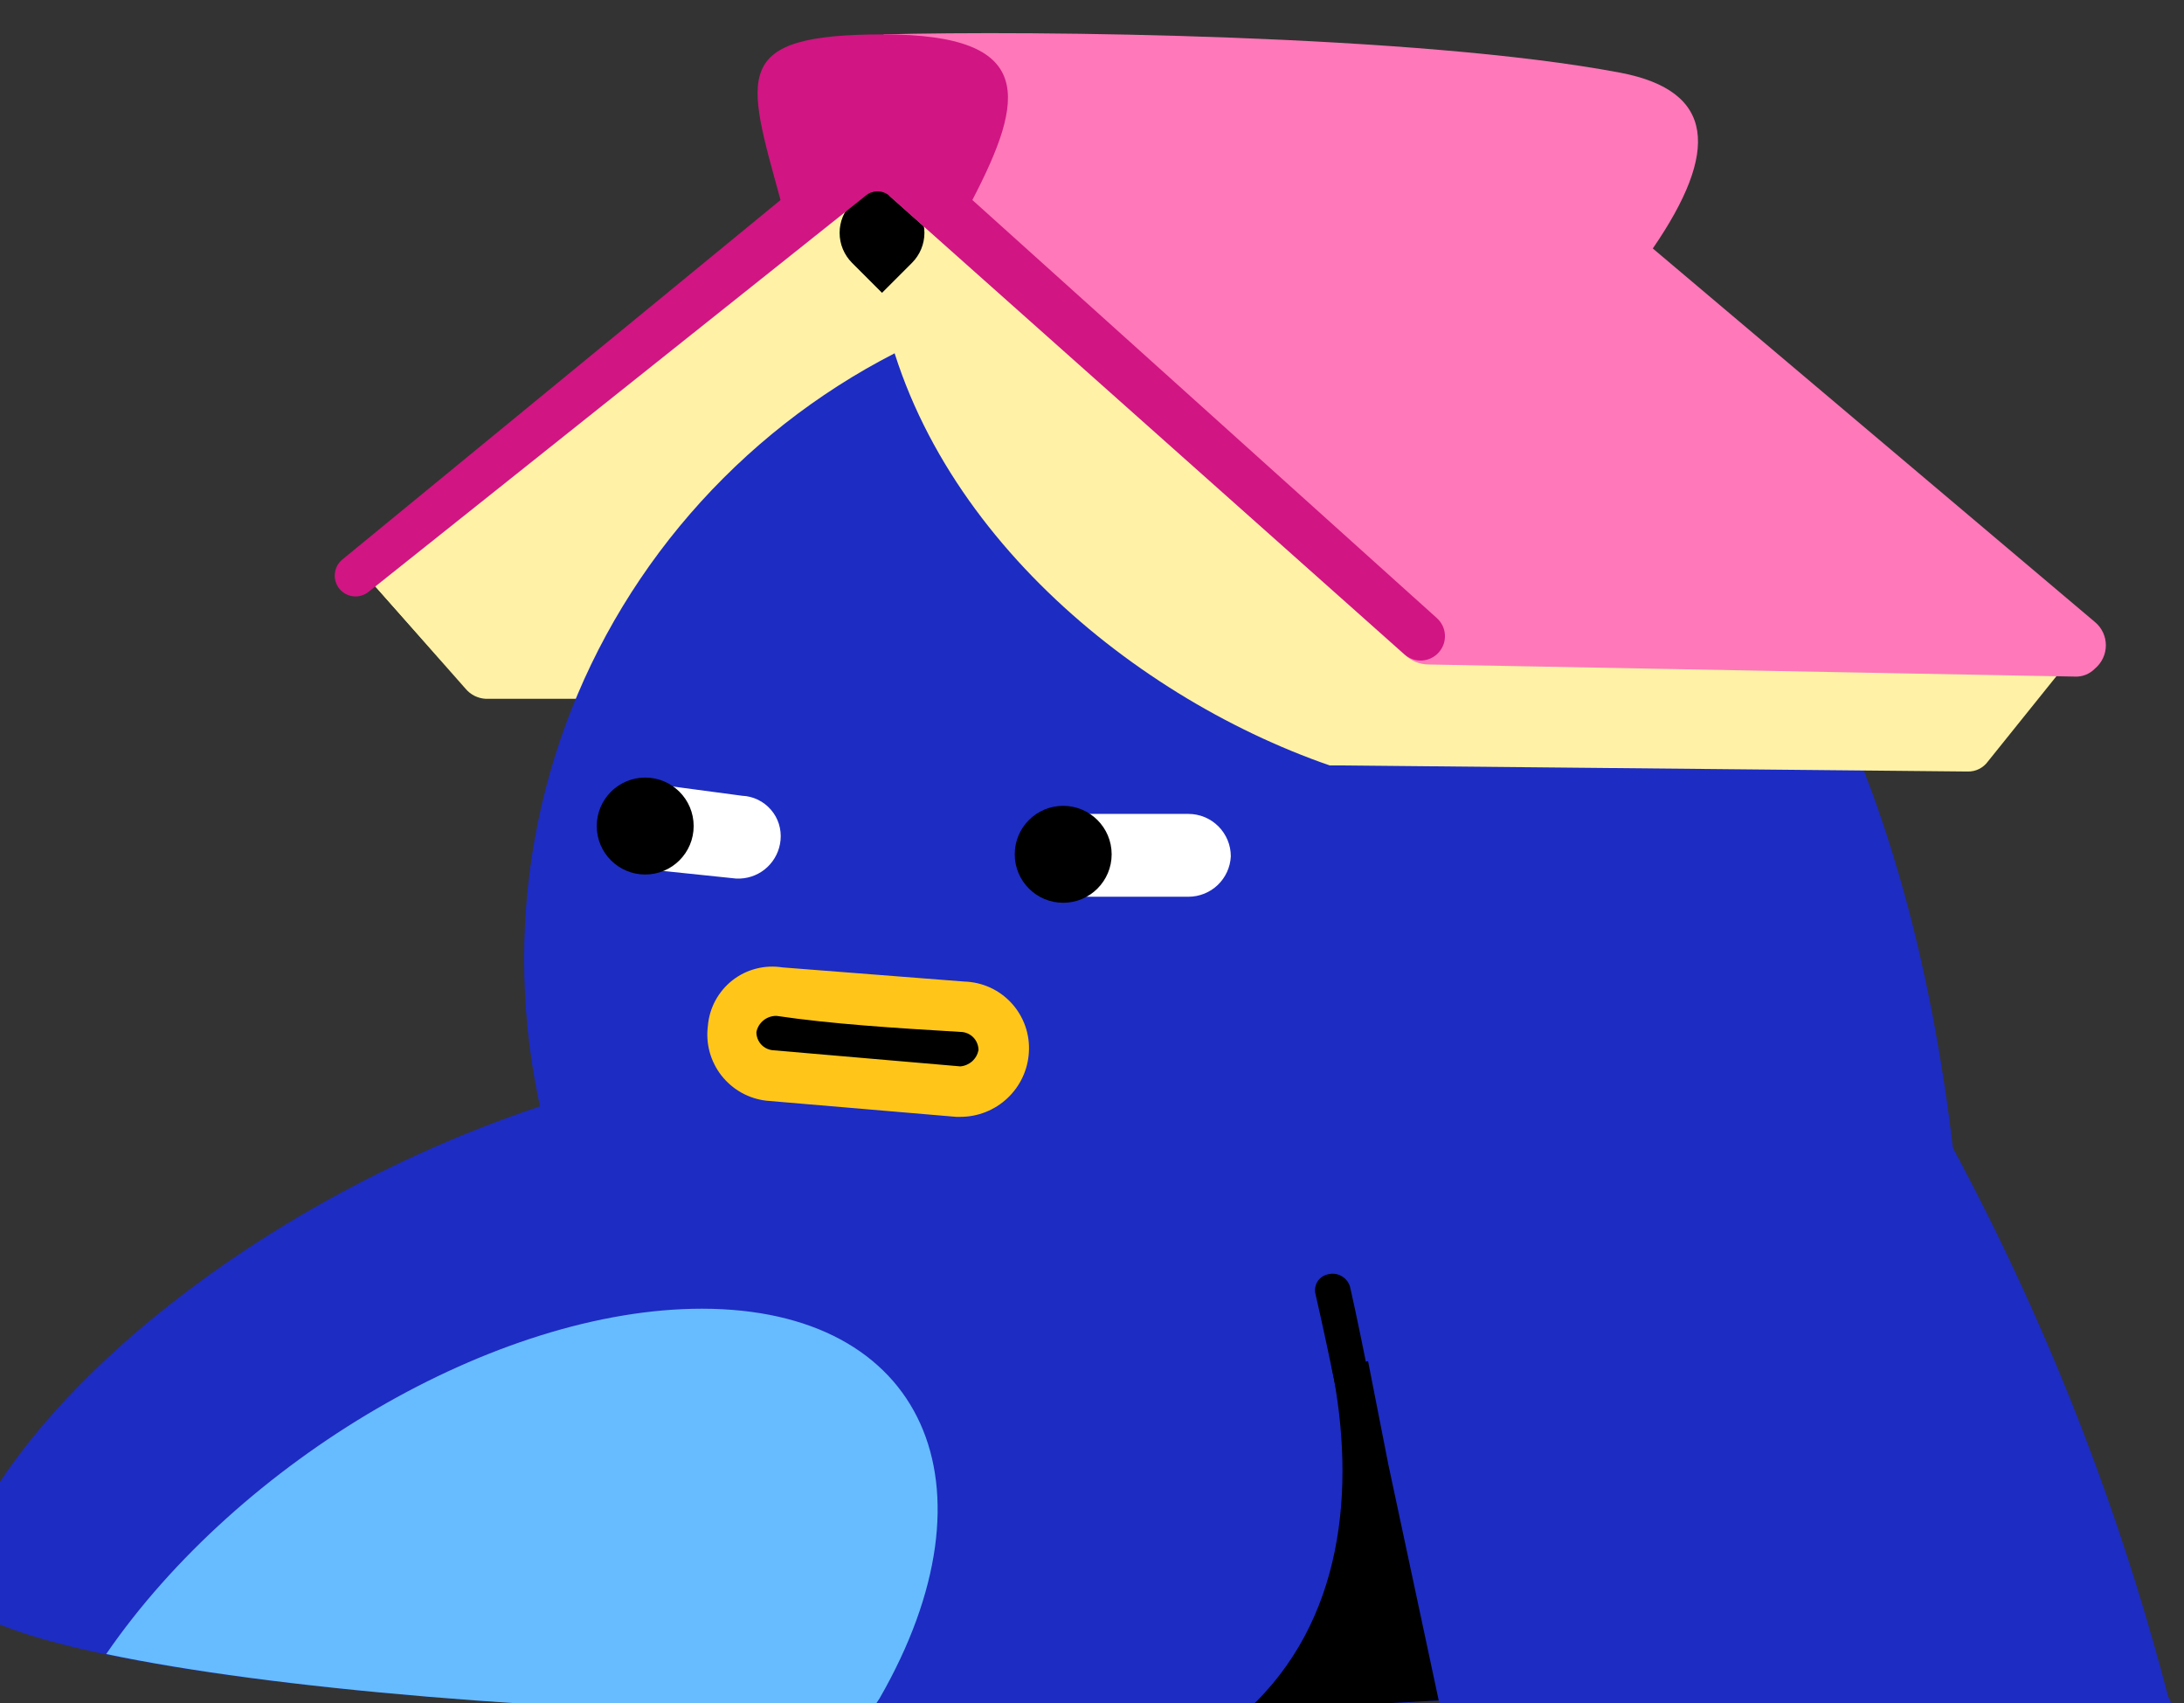 
<svg width="59" height="46" viewBox="0 0 59 46" fill="none" xmlns="http://www.w3.org/2000/svg">
<rect x="0" y="0" width="59" height="46" fill="#333333" stroke="none"/>
<path d="M25.941 46.365C41.003 46.365 53.213 44.754 53.213 42.765C53.213 40.777 41.003 39.165 25.941 39.165C10.879 39.165 -1.332 40.777 -1.332 42.765C-1.332 44.754 10.879 46.365 25.941 46.365Z" fill="#1D2CC2"/>
<path d="M48.794 47.892C54.246 47.892 58.667 47.087 58.667 46.092C58.667 45.098 54.246 44.292 48.794 44.292C43.342 44.292 38.921 45.098 38.921 46.092C38.921 47.087 43.342 47.892 48.794 47.892Z" fill="#1D2CC2"/>
<path d="M35.977 6.711H22.34L10.122 15.82L12.577 18.602C12.644 18.682 12.727 18.748 12.821 18.795C12.915 18.841 13.017 18.869 13.122 18.874H35.977V6.711Z" fill="#FFF2A6"/>
<path d="M23.704 7.529C22.231 11.838 18.74 15.874 14.213 18.22C13.828 18.415 13.39 18.477 12.967 18.399C12.542 18.32 12.156 18.104 11.867 17.783L10.122 15.82L23.867 3.82L23.704 7.529Z" fill="#FFF2A6"/>
<path d="M32.541 44.293C42.693 44.293 50.922 36.063 50.922 25.911C50.922 15.759 42.693 7.529 32.541 7.529C22.389 7.529 14.159 15.759 14.159 25.911C14.159 36.063 22.389 44.293 32.541 44.293Z" fill="#1D2CC2"/>
<path d="M53.213 42.765H-1.332C0.195 37.583 8.159 31.365 16.995 29.183L47.704 29.02L48.141 16.311C53.704 25.365 53.213 37.747 53.213 42.765Z" fill="#1D2CC2"/>
<path d="M23.704 7.529C24.631 13.911 30.413 18.765 35.922 20.674H36.304L53.159 20.838C53.265 20.84 53.37 20.817 53.465 20.769C53.56 20.721 53.642 20.651 53.704 20.565L55.94 17.783L43.122 6.711L42.031 4.147H23.704V7.529Z" fill="#FFF2A6"/>
<path d="M24.637 5.479C24.852 5.693 24.973 5.985 24.973 6.289C24.973 6.592 24.852 6.884 24.637 7.099L23.827 7.909L23.017 7.099C22.911 6.992 22.827 6.866 22.769 6.727C22.711 6.588 22.682 6.439 22.682 6.289C22.682 6.138 22.711 5.989 22.769 5.851C22.826 5.711 22.911 5.585 23.017 5.479C23.123 5.372 23.25 5.288 23.389 5.23C23.528 5.173 23.677 5.143 23.827 5.143C23.978 5.143 24.127 5.173 24.266 5.23C24.405 5.288 24.531 5.372 24.637 5.479Z" fill="black"/>
<path d="M56.596 16.802L44.65 6.711C46.45 4.092 46.341 2.456 43.778 1.965C38.323 0.929 27.851 0.82 23.869 0.929L24.032 5.292L37.941 17.674C38.115 17.848 38.35 17.947 38.596 17.947L56.05 18.274C56.152 18.279 56.253 18.262 56.347 18.224C56.441 18.186 56.526 18.129 56.596 18.056C56.688 17.979 56.761 17.883 56.812 17.775C56.863 17.667 56.889 17.548 56.889 17.429C56.889 17.309 56.863 17.191 56.812 17.082C56.761 16.974 56.688 16.878 56.596 16.802Z" fill="#FF78B9"/>
<path d="M38.868 17.62C38.926 17.555 38.97 17.48 38.999 17.399C39.027 17.318 39.039 17.231 39.034 17.145C39.029 17.058 39.007 16.974 38.969 16.896C38.931 16.819 38.879 16.75 38.814 16.692L26.268 5.402C27.686 2.674 28.014 0.929 23.868 0.929C19.723 0.929 20.159 2.02 21.086 5.402L9.25 15.111C9.193 15.157 9.145 15.215 9.11 15.28C9.075 15.345 9.053 15.416 9.046 15.489C9.038 15.563 9.044 15.637 9.066 15.707C9.087 15.778 9.122 15.844 9.168 15.902C9.215 15.959 9.272 16.006 9.337 16.042C9.402 16.077 9.473 16.099 9.547 16.106C9.62 16.114 9.695 16.107 9.765 16.086C9.836 16.065 9.902 16.03 9.959 15.983L23.377 5.293C23.467 5.212 23.584 5.168 23.705 5.168C23.825 5.168 23.942 5.212 24.032 5.293L37.941 17.674C38.005 17.732 38.081 17.776 38.162 17.805C38.243 17.833 38.33 17.845 38.416 17.84C38.502 17.835 38.586 17.813 38.664 17.775C38.742 17.737 38.811 17.685 38.868 17.62Z" fill="#D11583"/>
<path d="M52.176 29.947L36.794 35.947C36.794 35.947 38.758 45.547 38.922 46.147L58.613 45.983C57.169 40.383 55.005 34.992 52.176 29.947Z" fill="#1D2CC2"/>
<path d="M19.995 23.729H19.886L17.268 23.456C16.973 23.403 16.71 23.236 16.537 22.991C16.363 22.747 16.293 22.443 16.341 22.147C16.354 21.998 16.397 21.854 16.469 21.723C16.54 21.591 16.637 21.476 16.755 21.384C16.872 21.292 17.008 21.225 17.152 21.188C17.297 21.15 17.447 21.142 17.595 21.165L20.05 21.493C20.198 21.499 20.343 21.536 20.477 21.601C20.61 21.666 20.729 21.757 20.826 21.87C20.924 21.982 20.997 22.113 21.041 22.254C21.085 22.396 21.101 22.545 21.086 22.693C21.06 22.968 20.935 23.224 20.735 23.415C20.534 23.606 20.272 23.717 19.995 23.729Z" fill="white"/>
<path d="M32.105 24.22H28.668C28.415 24.157 28.19 24.01 28.032 23.803C27.874 23.596 27.791 23.34 27.797 23.08C27.804 22.819 27.899 22.568 28.067 22.368C28.236 22.169 28.467 22.033 28.723 21.983H32.105C32.255 21.983 32.404 22.013 32.543 22.07C32.682 22.128 32.808 22.212 32.915 22.319C33.021 22.425 33.105 22.552 33.163 22.69C33.221 22.829 33.25 22.978 33.25 23.129C33.236 23.423 33.109 23.7 32.896 23.904C32.683 24.107 32.399 24.22 32.105 24.22Z" fill="white"/>
<path d="M25.941 30.165H25.832L20.704 29.729C20.467 29.702 20.238 29.628 20.03 29.512C19.821 29.395 19.639 29.238 19.491 29.051C19.344 28.863 19.236 28.648 19.172 28.418C19.109 28.188 19.092 27.947 19.123 27.711C19.142 27.471 19.211 27.237 19.325 27.025C19.44 26.813 19.596 26.627 19.785 26.478C19.975 26.329 20.193 26.222 20.427 26.162C20.66 26.102 20.903 26.091 21.141 26.129L26.05 26.511C26.291 26.518 26.528 26.573 26.748 26.673C26.967 26.773 27.164 26.917 27.327 27.095C27.49 27.273 27.615 27.483 27.696 27.71C27.776 27.938 27.81 28.179 27.795 28.42C27.768 28.893 27.56 29.337 27.215 29.661C26.87 29.986 26.414 30.166 25.941 30.165Z" fill="#FFC619"/>
<path d="M25.943 28.802L20.87 28.365C20.749 28.352 20.638 28.294 20.557 28.204C20.477 28.113 20.433 27.995 20.434 27.874C20.459 27.749 20.527 27.637 20.627 27.557C20.727 27.478 20.851 27.435 20.979 27.438C22.452 27.656 24.143 27.765 25.997 27.874C26.118 27.888 26.229 27.945 26.31 28.036C26.39 28.127 26.434 28.244 26.434 28.365C26.41 28.481 26.35 28.587 26.261 28.666C26.173 28.744 26.061 28.792 25.943 28.802Z" fill="black"/>
<path d="M17.43 23.62C18.154 23.62 18.739 23.033 18.739 22.311C18.739 21.588 18.154 21.002 17.43 21.002C16.707 21.002 16.121 21.588 16.121 22.311C16.121 23.033 16.707 23.62 17.43 23.62Z" fill="black"/>
<path d="M28.722 24.383C29.444 24.383 30.031 23.797 30.031 23.074C30.031 22.351 29.444 21.765 28.722 21.765C27.998 21.765 27.413 22.351 27.413 23.074C27.413 23.797 27.998 24.383 28.722 24.383Z" fill="black"/>
<path d="M38.867 45.929L37.504 39.547L36.958 36.765L35.977 36.929C36.631 40.202 36.304 43.802 33.685 46.202L38.867 45.929Z" fill="black"/>
<path d="M18.96 35.347C13.396 35.347 6.469 39.438 2.869 44.674C7.287 45.602 14.76 46.256 23.433 46.365L23.76 45.874C27.087 40.093 24.96 35.347 18.96 35.347Z" fill="#66BCFF"/>
<path d="M37.996 45.002C37.889 45.003 37.785 44.964 37.705 44.894C37.625 44.823 37.573 44.726 37.56 44.62C37.45 44.02 37.232 43.093 37.014 42.056C36.523 39.547 35.869 36.383 35.541 34.965C35.525 34.908 35.521 34.848 35.529 34.789C35.537 34.73 35.556 34.673 35.587 34.622C35.618 34.571 35.659 34.526 35.707 34.492C35.755 34.457 35.81 34.432 35.869 34.42C35.992 34.386 36.123 34.401 36.235 34.462C36.347 34.523 36.431 34.626 36.469 34.747C36.796 36.165 37.396 39.329 37.941 41.892C38.16 42.874 38.323 43.802 38.432 44.456C38.449 44.514 38.453 44.574 38.445 44.633C38.437 44.692 38.418 44.749 38.386 44.8C38.356 44.851 38.315 44.895 38.267 44.93C38.218 44.965 38.163 44.989 38.105 45.002H37.996Z" fill="black"/>
</svg>
